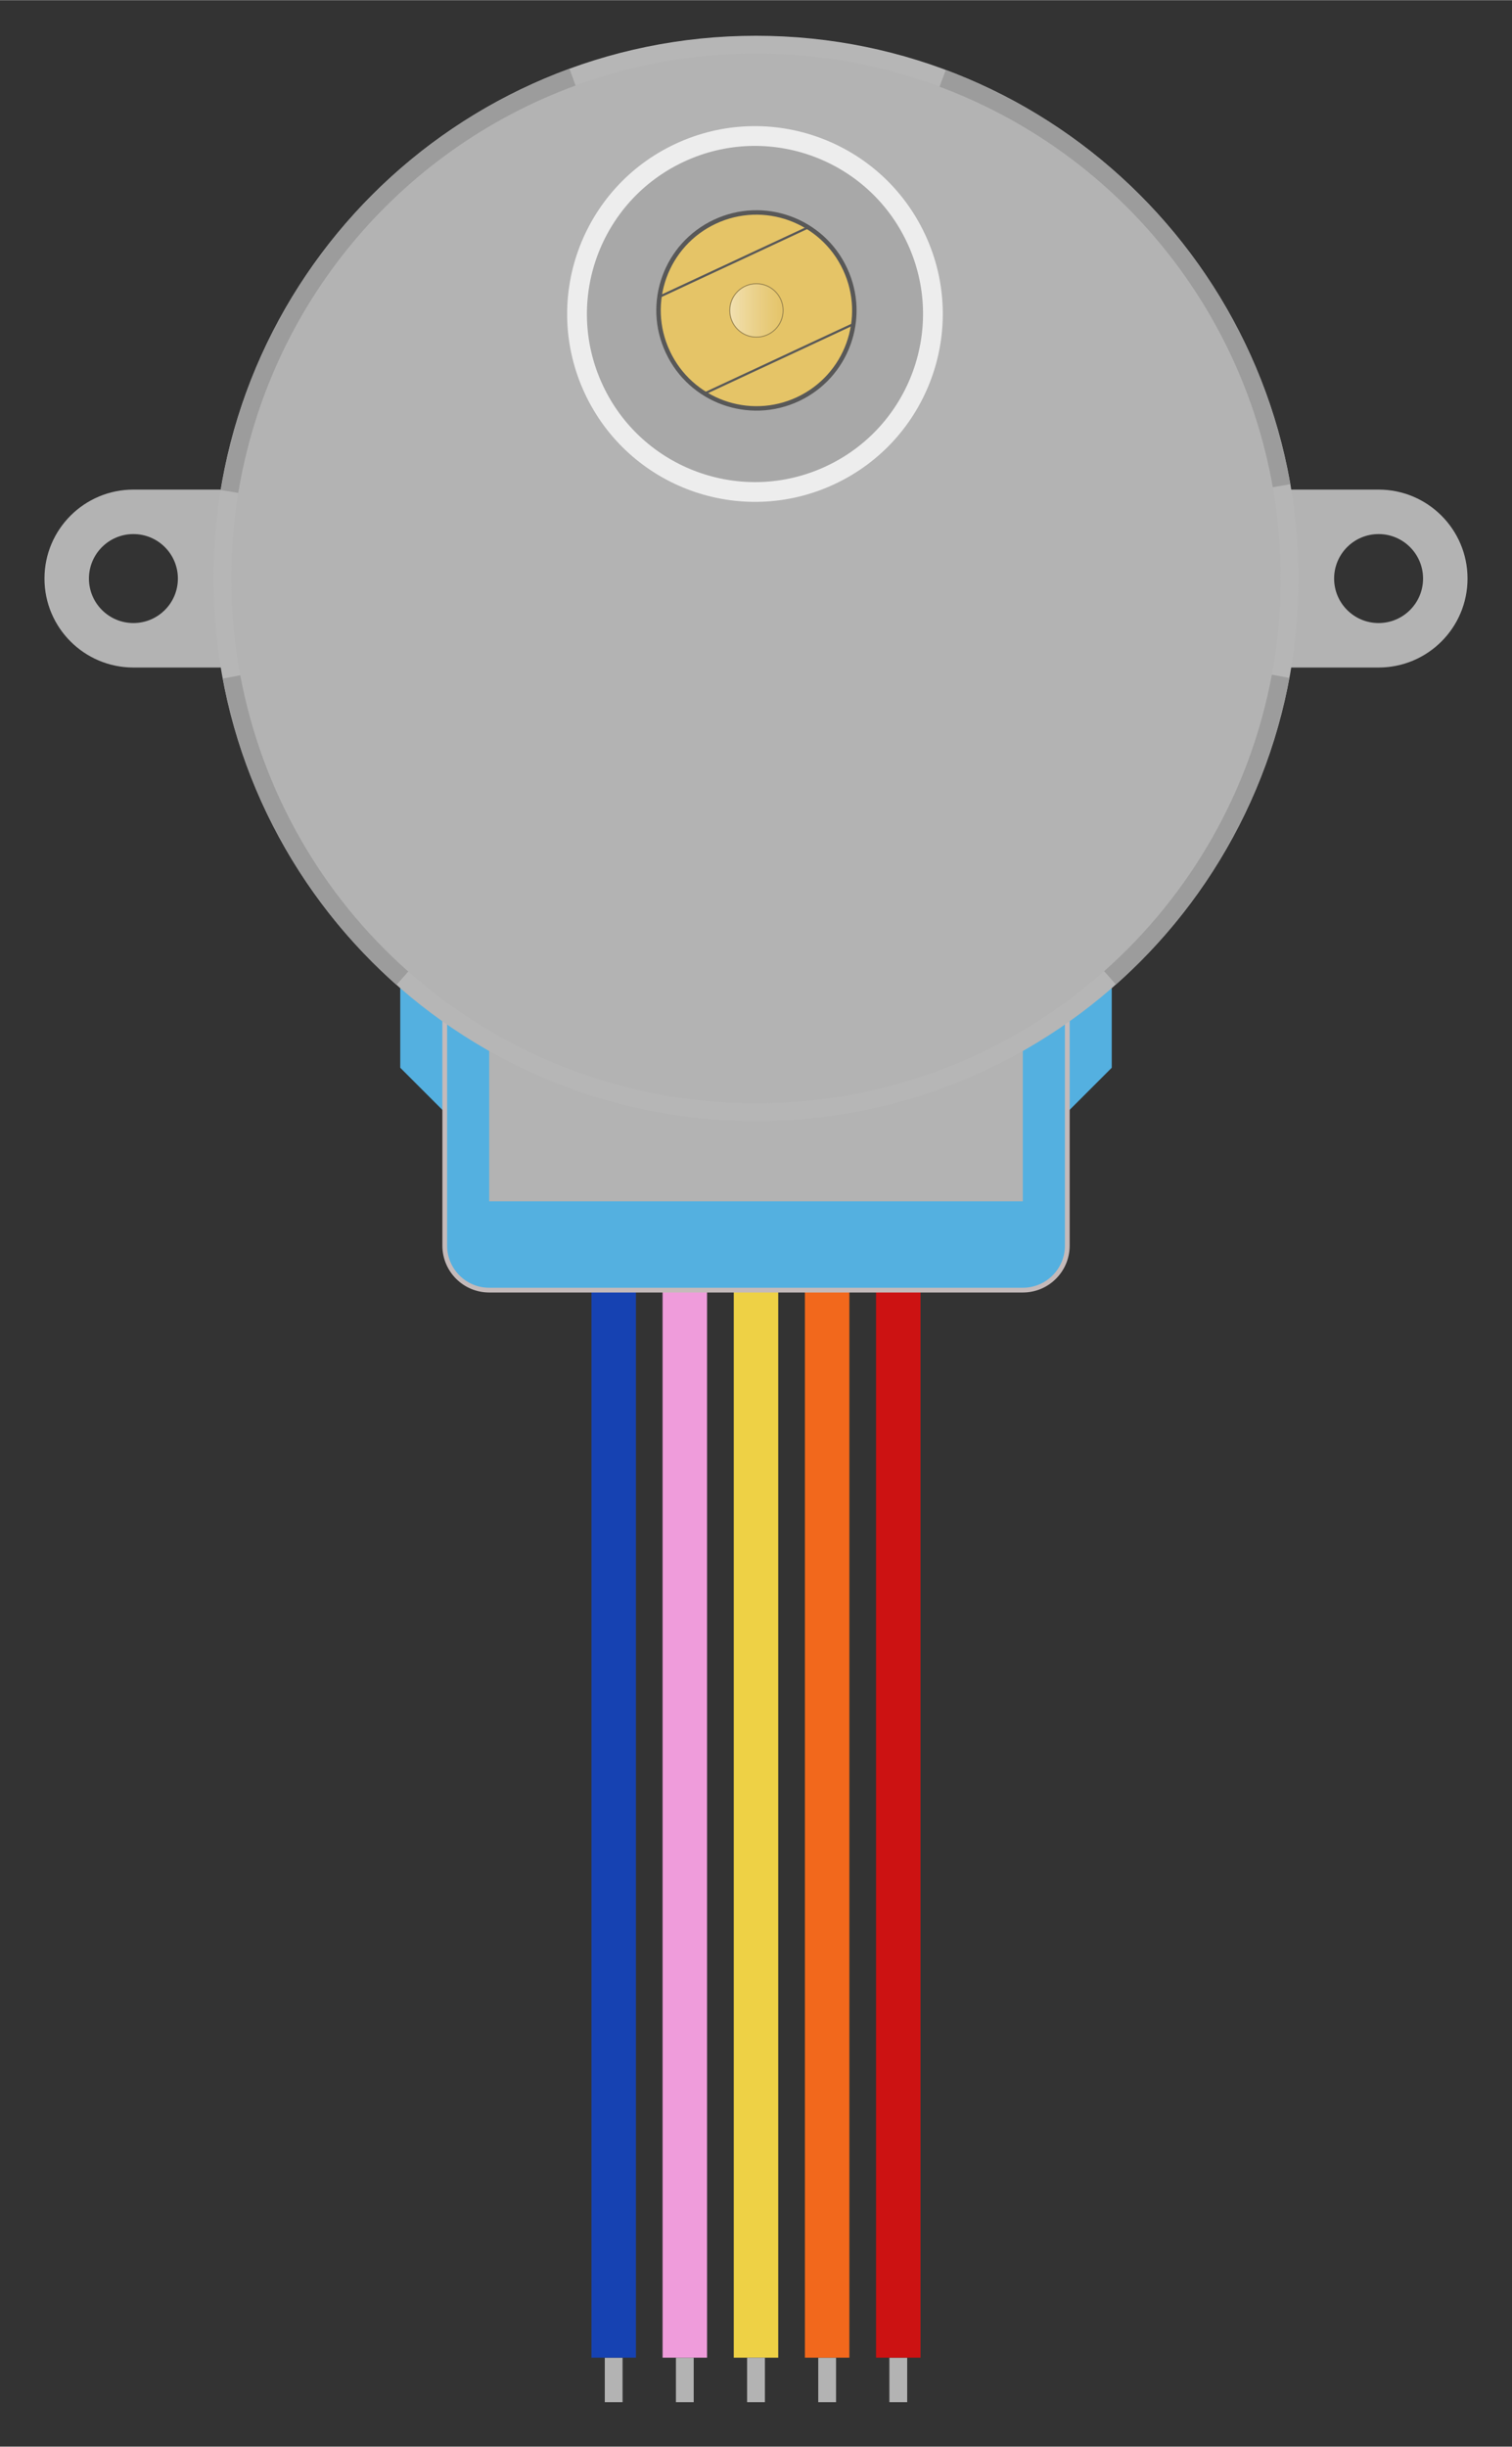 <?xml version='1.0' encoding='utf-8'?>
<!DOCTYPE svg>
<!-- Generator: Adobe Illustrator 16.0.1, SVG Export Plug-In . SVG Version: 6.00 Build 0)  -->
<svg xmlns="http://www.w3.org/2000/svg" enable-background="new 0 0 153 247.5" version="1.1" id="svg238582" xmlns:xml="http://www.w3.org/XML/1998/namespace"  viewBox="0 0 153 247.5" gorn="0" x="0px" y="0px" height="3.438in" xml:space="preserve" width="2.125in">
    <rect x="0" y="0" width="153" height="247.5" fill="#333333" stroke="none"/>
    <desc >
        <referenceFile >breadboard.svg</referenceFile>
    </desc>
    <g transform="translate(0,-804.86)" >
        <g >
            <g id="layer1"  gorn="0.1.0.0"/>
        </g>
    </g>
    <g transform="translate(0,-804.862)" >
        <g >
            <g id="layer14"  gorn="0.2.0.0"/>
        </g>
    </g>
    <g transform="translate(0,-804.862)" >
        <g >
            <g id="layer15"  gorn="0.3.0.0"/>
        </g>
    </g>
    <g id="breadboard"  gorn="0.4">
        <path fill="none" id="path239280"  stroke="#EED145" d="M76.5,238.5v-63V126" gorn="0.4.0" stroke-width="4.5"/>
        <rect fill="#B3B3B3" id="rect239290"  gorn="0.4.1" x="61.199" y="238.5" height="4.5" width="1.8"/>
        <rect fill="#B3B3B3" id="rect239292"  gorn="0.4.2" x="68.398" y="238.5" height="4.5" width="1.8"/>
        <rect fill="#B3B3B3" id="rect239294"  gorn="0.4.3" x="75.6" y="238.5" height="4.5" width="1.8"/>
        <rect fill="#B3B3B3" id="rect239296"  gorn="0.4.4" x="82.798" y="238.5" height="4.5" width="1.801"/>
        <rect fill="#B3B3B3" id="rect239298"  gorn="0.4.5" x="89.998" y="238.5" height="4.5" width="1.801"/>
        <line fill="none" stroke-linejoin="round"  y1="126" y2="238.5" stroke="#1642B2" x1="62.099" x2="62.099" stroke-width="4.5"/>
        <line fill="none" stroke-linejoin="round"  y1="126" y2="238.5" stroke="#EF9CDB" x1="69.298" x2="69.298" stroke-width="4.5"/>
        <line fill="none" stroke-linejoin="round"  y1="126.834" y2="238.5" stroke="#F2681C" x1="83.698" x2="83.698" stroke-width="4.5"/>
        <line fill="none" stroke-linejoin="round"  y1="126.834" y2="238.5" stroke="#CC1212" x1="90.898" x2="90.898" stroke-width="4.5"/>
        <rect fill="none" id="connector5pin"  gorn="0.4.10" x="60.749" y="241.65" height="2.699" width="2.7"/>
        <rect fill="none" stroke="none" gorn="0.4.gen21" x="62.096" y="242.578" height="0.005" stroke-width="0" width="0.005"/>
        <rect fill="none" id="connector4pin"  gorn="0.4.11" x="67.948" y="241.65" height="2.699" width="2.7"/>
        <rect fill="none" id="connector3pin"  gorn="0.4.12" x="75.15" y="241.65" height="2.699" width="2.7"/>
        <rect fill="none" id="connector2pin"  gorn="0.4.13" x="82.349" y="241.65" height="2.699" width="2.699"/>
        <rect fill="none" id="connector1pin"  gorn="0.4.14" x="89.549" y="241.65" height="2.699" width="2.699"/>
        <g transform="translate(-67.5,-831.862)" >
            <g >
                <g id="g239243"  gorn="0.4.15.0.0">
                    <g id="g239227"  gorn="0.4.15.0.0.0">
                        <path fill="#54B0E0" id="path239219"  d="M112.5,944.362l-4.5-4.5v-13.5h72v13.5l-4.5,4.5H112.5" gorn="0.4.15.0.0.0.0"/>
                        <path fill="#54B0E0" id="rect239136"  stroke="#C4BABA" d="M117.005,926.362H171c2.485,0,4.5,2.015,4.5,4.5v27c0,2.485-2.015,4.5-4.5,4.5h-53.995c-2.485,0-4.5-2.015-4.5-4.5v-27C112.505,928.377,114.52,926.362,117.005,926.362z" gorn="0.4.15.0.0.0.1" stroke-width="0.481"/>
                    </g>
                </g>
            </g>
        </g>
        <path fill="#B3B3B3" id="path238600"  d="M76.5,4.513c-26.765,0-48.975,19.45-53.25,45H13.5c-4.971,0-9,4.03-9,9c0,4.971,4.029,9,9,9h9.75c2.711,16.148,12.588,29.847,26.25,37.75v16.25h54v-16.25c13.662-7.903,23.539-21.602,26.25-37.75h9.75c4.971,0,9-4.029,9-9c0-4.97-4.029-9-9-9h-9.75C125.475,23.962,103.265,4.513,76.5,4.513z M13.5,54.013c2.485,0,4.5,2.015,4.5,4.5c0,2.485-2.015,4.5-4.5,4.5S9,60.998,9,58.513C9,56.028,11.015,54.013,13.5,54.013z M139.5,54.013c2.485,0,4.5,2.015,4.5,4.5c0,2.485-2.015,4.5-4.5,4.5s-4.5-2.015-4.5-4.5C135,56.028,137.015,54.013,139.5,54.013z" gorn="0.4.16"/>
        <path fill="none" id="path239126"  stroke="#B6B6B6" d="M130.5,58.5c0,29.823-24.177,54-54,54s-54-24.177-54-54s24.177-54,54-54S130.5,28.677,130.5,58.5z" gorn="0.4.17" stroke-width="1.8"/>
        <path fill="none" id="path239128"  stroke="#9C9C9C" d="M95.388,7.911c17.924,6.692,30.968,22.368,34.292,41.209" gorn="0.4.18" stroke-width="1.8"/>
        <path fill="none" id="path239130"  stroke="#9C9C9C" d="M23.221,49.703c3.171-19.206,16.434-35.219,34.714-41.912" gorn="0.4.19" stroke-width="1.8"/>
        <path fill="none" id="path239132"  stroke="#9C9C9C" d="M40.717,98.943c-8.991-7.955-15.074-18.679-17.29-30.478" gorn="0.4.20" stroke-width="1.8"/>
        <path fill="none" id="path239134"  stroke="#9C9C9C" d="M129.584,68.401c-2.201,11.805-8.275,22.54-17.261,30.506" gorn="0.4.21" stroke-width="1.8"/>
        <g transform="matrix(1.813,-0.845,0.845,1.813,-906.612,-1395.53)" >
            <g >
                <g id="g239170"  gorn="0.4.22.0.0">
                    <path fill="#A8A8A8" id="path239156"  stroke="#EDEDED" d="M153,854.362c0,4.971-4.029,9-9,9c-4.971,0-9-4.03-9-9c0-4.971,4.029-9,9-9C148.97,845.362,153,849.391,153,854.362L153,854.362z" gorn="0.4.22.0.0.0" stroke-width="1"/>
                </g>
            </g>
        </g>
        <g transform="translate(0,-804.862)" >
            <g >
                <g id="g4522"  gorn="0.4.23.0.0">
                    <path fill="#E5C467" id="path239162" stroke-linejoin="round"  stroke="#585858" d="M85.516,832.065c2.316,4.953,0.178,10.846-4.774,13.162c-4.953,2.316-10.846,0.179-13.162-4.774c-0.003-0.007-0.006-0.013-0.009-0.02c-2.316-4.953-0.178-10.846,4.774-13.162c4.952-2.316,10.845-0.179,13.161,4.774C85.51,832.052,85.512,832.058,85.516,832.065z" stroke-linecap="square" gorn="0.4.23.0.0.0" stroke-width="0.45"/>
                    <path fill="none" id="path239166"  stroke="#585858" d="M66.919,834.778l14.682-6.846" stroke-linecap="round" gorn="0.4.23.0.0.1" stroke-width="0.225"/>
                    <path fill="none" id="path239168"  stroke="#585858" d="M71.484,844.566l14.682-6.846" stroke-linecap="round" gorn="0.4.23.0.0.2" stroke-width="0.225"/>
                    <linearGradient gradientTransform="matrix(2 0 0 -2 -506.521 811.393)" id="path239176_1_"  y1="-12.427" y2="-12.427" x1="290.182" x2="292.882" gradientUnits="userSpaceOnUse">
                        <stop offset="0"  style="stop-color:#FFFFFF;stop-opacity:0.491"/>
                        <stop offset="1"  style="stop-color:#E3C36D;stop-opacity:0.348"/>
                    </linearGradient>
                    <path fill="url(#path239176_1_)" id="path239176" stroke-linejoin="round"  stroke="#96814D" d="M79.242,836.248c0.003,1.491-1.204,2.702-2.695,2.704c-1.491,0.002-2.702-1.205-2.704-2.696c0-0.002,0-0.005,0-0.008c-0.002-1.491,1.205-2.702,2.696-2.704c1.491-0.002,2.702,1.205,2.704,2.696C79.242,836.243,79.242,836.246,79.242,836.248z" stroke-linecap="round" gorn="0.4.23.0.0.4" stroke-width="0.09"/>
                </g>
            </g>
        </g>
    </g>
    <g id="Layer_2"  gorn="0.5"/>
</svg>
